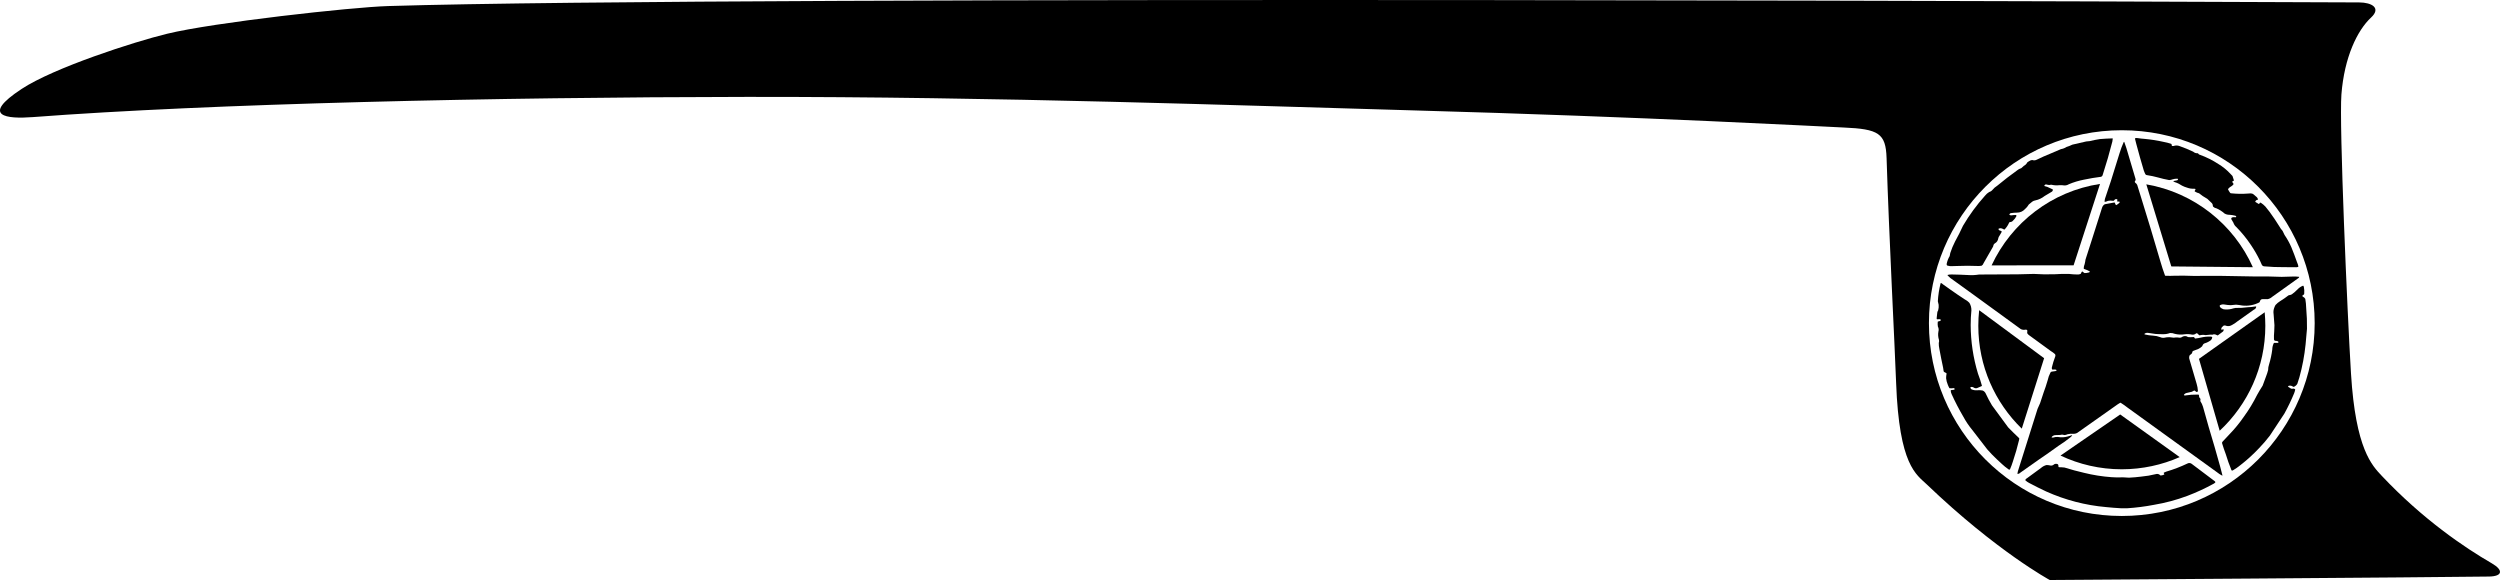 <?xml version="1.0" encoding="utf-8"?>
<!-- Generator: Adobe Illustrator 27.9.1, SVG Export Plug-In . SVG Version: 6.00 Build 0)  -->
<svg class="w" version="1.1" xmlns="http://www.w3.org/2000/svg" xmlns:xlink="http://www.w3.org/1999/xlink" x="0px" y="0px"
	 viewBox="0 0 8582.2 1991.1" style="enable-background:new 0 0 8582.2 1991.1;" xml:space="preserve">
     $gradientDefs

<g>
	<path class="maincolor" d="M8544.3,1979.2c47.5-0.7,49.7-22.2,10.2-45.1c-94.9-54.9-236.8-151.1-377.4-299.8
		c-34.4-36.4-90.6-92.6-106.4-351.8c-12.5-204.7-40.9-855.2-32.9-958.4c10-128.3,54.8-220.3,101.7-263.8c35.7-33.1,2.5-51.8-40.8-52
		c-126.3-0.6-5546.5-24.8-6766.7,12.5c-126.3,3.9-599.2,56.3-758.4,95.1C460.6,143.3,184.9,232.4,74.1,305.4
		c-142.5,93.8-51.3,103.5,38.4,96.6c610-46.4,1593.7-68.4,2450.8-69.4c857.1-1,1709.2,30.1,2280.9,46.1
		c808.5,22.6,1421.7,56.3,1484.5,59c120.3,5.2,145,19.7,147.7,104.8c8.4,267.4,28.1,643.5,32.8,772.5
		c10.4,283.6,69.5,313.7,105.3,348c239.8,229.5,422.1,328.1,422.1,328.1S8372.1,1981.9,8544.3,1979.2z M7946,1109.2
		c0,365.7-296.4,662.1-662.1,662.1c-365.7,0-662.1-296.4-662.1-662.1s296.4-662.1,662.1-662.1C7649.6,447.1,7946,743.5,7946,1109.2z
		"/>
	<path class="maincolor" d="M7482.6,1569.2l-204.2-146.4l-204.9,141.1c63.8,30.2,135.1,47.1,210.4,47.1
		C7354.6,1610.9,7421.8,1596,7482.6,1569.2z"/>
	<path class="maincolor" d="M6940.5,1471.5l76.7-241.8l-223-164.8c-1.9,17.5-2.9,35.4-2.9,53.4C6791.3,1256.8,6848.5,1382,6940.5,1471.5z"
		/>
	<path class="maincolor" d="M6836.9,911l281.5-0.1l90.7-279.5C7043.6,656.6,6905.1,764.1,6836.9,911z"/>
	<path class="maincolor" d="M7368,632.8l85.8,281.8l280,2.7C7667.9,770,7531.7,661,7368,632.8z"/>
	<path class="maincolor" d="M7774.4,1072l-225.6,159.9l71.1,246.8c96.4-89.9,156.7-218.1,156.7-360.3
		C7776.5,1102.7,7775.8,1087.2,7774.4,1072z"/>
</g>
<g>
	<path class="accentcolor" d="M7127.1,1654.9c0.9-1.7,1-3.8,0.1-5.6c-1.4-1.4-3.2-2.1-5.1-2c-3.9,0.7-7.9,0.8-11.9,0.4
		c-4.8-0.7-9.6-0.6-14.3,0.5c-5.3,0.3-10.7-0.3-15.9-1.6c-7.9-0.3-15.9-0.4-23.8-0.1c-0.8,0-1.5,0.5-1.9,1.2
		c-1.5,2.7-2.6,5.6-3.4,8.6c-0.1,0.3,0,0.6,0.1,0.9c0.1,0.2,0.3,0.3,0.5,0.4c0.5,0.1,1.1,0,1.6-0.1c10-1.1,20.2-0.9,30.1,0.7
		c5.5,1.8,11,3.2,16.7,4.3c8.7,0.5,17.4-1.2,25.4-4.9C7126.2,1656.9,7126.8,1656,7127.1,1654.9L7127.1,1654.9z M7302.5,1744.8
		c30.7-2,61.2-5.9,91.4-11.7c39.3-6.6,77.9-16.9,115.2-30.9c31.1-11.8,61.4-25.8,90.6-41.9c1.7-1,3.3-2.1,4.8-3.4
		c0.3-0.4,0.5-0.9,0.4-1.4c0.1-1.6-0.8-3-2.1-3.7c-26.4-20-52.8-40-79.4-59.8c-4.2-3-9.7-3.3-14.2-0.8
		c-23.4,11.2-47.5,20.4-72.3,27.7c-2.9,0.9-5.7,2.1-8.4,3.5c-0.6,0.4-0.9,1.1-0.6,1.8c0.4,1,0.9,2,1.5,2.9c0.2,0.3,0.4,0.7,0.5,1
		c0.1,0.5-0.2,0.9-0.6,1.1c-3.7,1.7-7.7,2.8-11.8,3.2c-0.5,0-1-0.2-1.4-0.6c-4-4.5-10.2-6.1-15.8-4.1c-16.2,4.1-32.7,6.9-49.3,8.4
		c-14,1.8-28,3-42.1,3.7c-7.1-0.6-14.3-1-21.4-1.2c-13,0.7-26,0.5-39-0.5c-31.9-2.3-63.5-7.3-94.5-15c-22.5-5.2-44.7-11.2-66.8-18.1
		c-6.3-0.7-12.6-1.1-18.9-1.1c-1.1-0.1-1.9-1-1.9-2.1c-0.1-1.8-0.2-3.6-0.4-5.5c-0.6-2-2.2-3.4-4.3-3.6c-4.5-1.3-9.4-0.1-12.7,3.3
		c-3.5,2.3-7.9,3-11.9,1.7c-3.9-0.9-7.9-1.3-11.9-1.3c-7,1.9-13.5,5.4-19,10.3c-15.3,11.4-30.7,22.7-46.2,33.8
		c-2.9,1.5-5.4,3.8-7.3,6.5c-0.3,0.6-0.3,1.3,0.1,1.8c3.8,3.6,8.1,6.7,12.7,9c19.3,10.3,38.9,20.1,58.8,29.4
		c65.3,29.3,134.8,47.4,205.8,53.6c16.9,1.7,33.9,3.1,50.9,4C7288.2,1744.8,7295.3,1744.8,7302.5,1744.8L7302.5,1744.8z"/>
	<path class="accentcolor" d="M7451,1346.2c5.5-1.5,10.8-3.5,15.9-6c3.6-1,7.4-1.8,11.1-2.3c0.6-0.2,1.2-0.6,1.6-1c2.7-2.2,5.6-4.2,8.5-6
		c1-0.9,1.7-2.1,2.1-3.4c0.1-0.3,0.1-0.6,0-0.9c-0.1-0.2-0.2-0.3-0.4-0.4c-0.5-0.1-1-0.1-1.6-0.1c-10.6,0.3-21.2,1.1-31.7,2.2
		c-10.1,2.7-20.6,3.7-31,2.9c-1.6,0-3.2,0-4.8,0.1c-0.7,0-1.4,0.4-1.8,1c-0.2,0.5-0.4,1-0.6,1.5c-1.3,4.8-4.3,9-8.5,11.6
		c-0.5,0.4-0.9,0.8-1.3,1.3c-0.1,0.2-0.1,0.4-0.1,0.6c0,0.2,0.1,0.4,0.3,0.5c7.6,5.1,17.2,6.1,25.6,2.6c4.8-2.1,9.9-3.4,15-3.9
		C7450,1346.4,7450.5,1346.3,7451,1346.2L7451,1346.2z M7621.9,1602.9c-12.5-45.5-25.7-90.8-39.4-135.9
		c-6.5-23.6-13.1-47.2-19.9-70.7c-2-6.8-5.1-13.2-9-19.1c-0.3-0.4-0.3-1-0.2-1.5c0.5-2.1,0.7-4.2,0.4-6.3c-0.1-0.8-0.6-1.5-1.2-2
		c-0.7-0.6-1.4-1.3-2-2.1c-1.2-2.2-1.8-4.7-1.6-7.3c-0.1-1-0.3-1.9-0.8-2.7c-0.2-0.3-0.4-0.5-0.7-0.5c-1.2-0.2-2.3-0.3-3.5-0.3
		c-14.4-0.2-28.7,0.8-42.9,3.1c-1.2,0.1-2.4-0.2-3.5-0.9c-0.5-0.4-0.6-1.2-0.3-1.7c2.5-3.4,6.1-5.6,10.2-6.3
		c5.6-1,11.1-2.3,16.6-3.8c2.6-1.4,5.3-2.8,8-4.2c0.8-0.2,1.7-0.1,2.3,0.5c1.6,1.3,3.2,2.5,4.8,3.7c1.1,0.9,2.7,1,3.9,0.3
		c1.3-0.7,2-2,2-3.5c-0.4-8-1.9-15.9-4.2-23.6c-8-28-16.2-55.9-24.6-83.8c-1.6-4.2-1.7-8.8-0.5-13c1.3-2,3.1-3.8,5.2-5
		c2.1-1.2,3.7-3.2,4.4-5.5c0.2-1.1,0.4-2.1,0.7-3.2c0.5-1.4,1.6-2.5,2.9-3c6-2.5,12.1-4.8,18.2-7c4.6-2.3,8.8-5.3,12.5-8.9
		c0.8-1.3,1.4-2.6,1.9-4c1.5-3.3,4.4-5.7,7.9-6.5c7.3-2.2,14.2-5.8,20.3-10.6c2.6-2.5,4.2-5.9,4.5-9.5c0-0.5-0.2-1-0.6-1.3
		c-1.6-0.8-3.3-1.3-5.1-1.4c-11.2-0.3-22.5,0.8-33.4,3.5c-6,1.3-12.1,2.4-18.3,3.1l-1.5,0l-0.6-0.4c-0.4-0.4-0.8-0.8-1-1.3
		c-0.5-0.9-1-1.7-1.5-2.6c-0.3-0.4-0.7-0.7-1.2-0.7c-6,0.5-12,0.6-18.1,0.4c-2.5-0.6-4.9-1.6-7.1-3c-4.5-1.1-9.3-0.6-13.5,1.4
		c-4.3,3.4-9.9,4.4-15.1,2.8c-5-0.5-10.1-0.3-15.1,0.6c-5-0.5-10.1-1-15.1-1.7c-6.4-0.1-12.9,0.7-19.1,2.2
		c-4.4,0.4-8.8-0.5-12.7-2.4c-7.6-3-15.6-4.7-23.8-5.1c-9.6-0.4-19.1-1.8-28.5-4c-0.4-0.1-0.8-0.3-1.1-0.6c-0.3-0.2-0.5-0.6-0.4-1
		c0.1-0.5,0.4-1,0.9-1.3c3.4-2.4,7.6-3.3,11.7-2.6c8.5,1,17,2.2,25.4,3.7c8.7,0.6,17.5,0.9,26.2,0.8c8.1,0.2,16.2-1.2,23.8-4.1
		c5.7-0.2,11.4,0.8,16.7,3c10.9,2.7,22.3,3.2,33.4,1.4c8.5-1,17.1-0.6,25.4,1.2c4.8,0.8,9.8-0.6,13.5-3.8c0.8-0.5,1.7-0.9,2.7-1.1
		c0.3-0.1,0.7,0,1,0.2c0.5,0.4,1,0.8,1.5,1.2c1.8,2,3.8,3.8,5.9,5.5c0.7,0.4,1.6,0.5,2.4,0.2c6.3-1.6,12.8-1.8,19.1-0.5
		c5.6-0.3,11.1-0.9,16.7-1.6c2.4,0,4.7,0,7.1,0.1l1.4-0.2c1-0.7,2.2-1.1,3.4-1.3c3.9,0.1,7.8,1.2,11.1,3.3l0.8,0.4
		c0.8,0.3,1.6,0.3,2.3-0.1c6-4.2,11.8-8.6,17.5-13.2c1.8-1.8,2.5-4.4,1.8-6.9c-0.1-0.3-0.4-0.5-0.7-0.6c-0.7-0.1-1.4-0.1-2,0.2
		c-0.7,0.2-1.4,0.5-1.9,1c-0.2,0.2-0.6,0.4-0.9,0.4c-0.2,0-0.4,0-0.5,0c-0.4-0.1-0.7-0.2-1.1-0.3c-0.4-0.1-0.7-0.5-0.8-0.9
		c-0.3-3.3,1-6.5,3.4-8.6c1.5-1.7,3.2-3.2,5-4.5c2.9-0.9,6-0.5,8.7,0.9c5.8,1.8,12.1,1.2,17.5-1.7c7.6-3.8,14.8-8.5,21.4-14
		c18.7-13.5,37.5-26.9,56.4-40.1c3.9-1.3,6.7-4.7,7.4-8.8c0.1-0.4,0.1-0.8,0-1.3c-0.1-0.3-0.3-0.5-0.6-0.6c-0.7-0.2-1.4-0.2-2,0
		c-8.4,1.5-16.8,2.4-25.3,2.6c-14.2,2-28.6,2.8-42.9,2.5c-4.8,0.8-9.6,1.9-14.3,3.4c-8.9,2.1-18.1,2.5-27.1,1.1
		c-4.4-1.4-8.4-3.8-11.6-7.1c-0.9-1.5-1.3-3.1-1.4-4.8c0.1-0.8,0.5-1.6,1.2-2.1c4.6-2.5,9.9-3.3,15-2.3c7.1,1.3,14.3,2.1,21.5,2.3
		c6.1-0.3,12.2-0.9,18.3-1.7c7.2,0.6,14.4,1.5,21.5,2.9c19.9,2.3,40-1.3,57.9-10.4c1.5-0.9,2.5-2.5,2.8-4.3c0.8-4.4,4.8-7.5,9.2-7.2
		c5.6,0,11.2,0.1,16.8,0.1c5.9-1.1,11.4-3.8,15.8-7.9c29.6-21.4,59.3-42.6,89.1-63.7c1.7-0.7,3-2.1,3.6-3.9c0.1-0.3,0.1-0.6,0.1-0.9
		c0-0.1-0.1-0.2-0.2-0.2c-0.1-0.1-0.3-0.2-0.4-0.2c-6.8-0.8-13.7-1.1-20.6-0.9c-13,0.7-26,1-38.9,1.1c-30.4-1.3-60.9-1.7-91.4-1.3
		l-124.8-2.2c-28.9,0.2-57.7,0.3-86.6,0.3c-20.9-0.9-41.8-1.1-62.8-0.7c-11.1,0.6-22.1,0.6-33.2,0.2c-0.8-0.1-1.4-0.6-1.8-1.3
		c-5.9-16-11.2-32.2-15.9-48.6c-21.8-74.8-44.3-149.4-67.5-223.7c-3.7-12.8-7.7-25.5-11.9-38.2c-1.4-3-3.6-5.6-6.4-7.4
		c-1.1-1-1.8-2.3-2-3.8c0-0.6,0.3-1.2,0.7-1.6c2.4-2.4,3-6.1,1.6-9.2c-10.4-34.7-20.7-69.4-30.9-104.1c-2.1-7.1-4.5-14.1-7.2-20.9
		c-0.1-0.3-0.3-0.6-0.6-0.8c-0.2-0.2-0.5-0.2-0.8,0c-0.3,0.2-0.6,0.5-0.8,0.8c-5.5,12.4-10.3,25.1-14.2,38.1
		c-10.1,32-20.1,64-29.9,96l-20.1,60.2c-0.9,3.3-1.3,6.6-1.3,10c0,0.2,0.1,0.5,0.3,0.6c0.2,0.1,0.4,0.2,0.7,0.2
		c3.7-0.6,7.3-1.8,10.7-3.5c5.2-1.1,10.6-1.2,15.8-0.3c0.8,0,1.6,0.1,2.4,0.1l0.8,0c0.5-0.1,0.9-0.3,1.3-0.7
		c1.1-1.4,2.3-2.7,3.5-3.9c1.7-1.1,3.7-1.4,5.6-1.1c0.5,0,1.1,0.1,1.5,0.3c0.2,0.1,0.4,0.2,0.6,0.4c0.2,0.2,0.3,0.3,0.4,0.5
		c0.6,1.5,0.4,3.1-0.4,4.5c-0.3,0.4-0.4,0.9-0.5,1.4c0,0.1,0,0.3,0.1,0.4c0.1,0.1,0.2,0.2,0.3,0.3c1.2,0.3,2.3,0.4,3.5,0.4
		c1,0,2.1,0.1,3.1,0.3c0.6,0,1.1,0.2,1.7,0.3c0.4,0.2,0.6,0.6,0.6,1c-0.3,1.5-1.1,2.8-2.2,3.8c-2.9,2.5-6,4.8-9.3,6.7
		c-0.3,0.1-0.7,0.2-1,0.1l-0.5-0.2c-0.6-0.6-1.1-1.3-1.5-2c-0.9-2-1.8-4-2.6-6c-0.2-0.4-0.6-0.7-1-0.7c-1.1,0-2.1,0.2-3.2,0.5
		c-10.1,1.7-20.2,3.6-30.2,5.6c-4.7,2.8-8.1,7.4-9.5,12.7c-11.4,36.7-23.1,73.3-34.9,109.8l-21.7,67.5c-0.6,5.2-1.6,10.4-2.9,15.5
		c-1.9,4.6-3,9.4-3.2,14.4c0,0.9,0.4,1.6,1.2,2.1c6.3,2.1,12.5,4.7,18.4,7.8c0.6,0.4,1.1,1,1.4,1.7c0.1,0.4,0,0.8-0.3,1.1
		c-1.4,1.1-3.1,1.8-4.8,2c-4.2,1.1-8.5,1.7-12.8,1.6c-0.8-0.1-1.5-0.4-2.1-1c-1.5-1.5-3.1-2.8-4.8-4c-0.4-0.3-1-0.4-1.5-0.3
		l-0.5,0.2c-1.1,1-2,2.3-2.4,3.7c-0.4,0.8-0.8,1.6-1.1,2.4c-0.3,0.8-0.8,1.5-1.6,1.9c-3.3,1.6-6.9,2.3-10.5,2
		c-9.8-0.1-19.6-0.8-29.4-2c-15.9-0.4-31.8,0-47.7,1.1c-24.4,0.9-48.8,0.5-73.1-1.1c-18.3,0.2-36.6,0.7-54.8,1.4l-132.7,0.7
		c-12.9,2.1-25.9,2.7-38.9,1.7c-18.3-1-36.5-1.6-54.8-1.9c-4.8-0.2-9.6,0.3-14.2,1.5c-0.3,0.1-0.5,0.4-0.5,0.7c0,0.5,0.2,1,0.6,1.4
		c5.6,6,12,11.3,18.9,15.6c25.8,18.4,51.5,36.9,77.1,55.7l154.9,112.6c4.9,2.5,10.6,3.2,16,2c1.9-0.4,3.8,0,5.4,1.1
		c1.1,1.3,1.5,3.1,1,4.7c-0.7,2.4-0.6,4.9,0.1,7.3c2.6,3.4,5.8,6.3,9.5,8.5c23.7,17.5,47.6,34.9,71.5,52.1c5,3,9.7,6.4,14,10.3
		c1.7,2.7,1.8,6,0.5,8.9c-4.5,11.7-8.2,23.6-11.1,35.8c-1,2.5-0.7,5.4,0.8,7.7c0.6,0.6,1.4,0.8,2.2,0.8c3.4-0.6,6.8-0.6,10.2,0
		c0.9,0.3,1.7,0.7,2.5,1.3c0.2,0.2,0.4,0.4,0.4,0.7c0.1,0.2,0,0.4-0.1,0.6c-1.1,1.4-2.6,2.3-4.3,2.5c-4.2,0.8-8.4,1.4-12.7,1.8
		c-1.8,0.4-3.4,1.7-4.2,3.4c-4.4,8.4-7.6,17.5-9.6,26.8c-4,14-8.6,27.8-13.7,41.4c-4.3,12.1-8.3,24.3-12.1,36.6
		c-3,6.4-6,12.9-8.7,19.5l-67.4,213.9c-0.7,2.6-1.3,5.2-1.7,7.9c0,0.3,0,0.6,0.1,0.9c0.1,0.2,0.3,0.4,0.5,0.5
		c0.5,0.2,1.1,0.3,1.6,0.2c3.3-0.7,6.3-2.4,8.6-4.9c20.6-14.8,41.2-29.4,62.1-43.8c23-15.6,45.8-31.6,68.3-47.9
		c14.6-9.2,28.7-19.3,42.1-30.2c1.4-1.2,2.6-2.4,3.7-3.9l0.8-1.3c0-0.1,0-0.2,0-0.3c0-0.1-0.1-0.2-0.2-0.3c-0.2-0.1-0.5-0.2-0.8-0.2
		c-4.9,1.3-9.8,2.7-14.6,4.4c-10.9,3.1-22.3,3.6-33.4,1.5c-5.4-0.3-10.8,0.3-15.9,2c-1.4,0.2-2.9,0.3-4.3,0.2
		c-0.3,0-0.6-0.1-0.8-0.3c-0.2-0.2-0.3-0.4-0.3-0.7c0.1-0.7,0.4-1.4,0.8-1.9c3.3-3.5,7.8-5.5,12.5-5.6c5.6-0.4,11.1-0.6,16.7-0.6
		c4.2-1.4,8.7-1.3,12.8,0.4c4.1,0.1,8.2-0.9,11.8-2.8c7-1.7,14.3-2.2,21.5-1.5c5.8-0.1,11.5-2.2,15.9-6.2
		c45.2-31.5,90.3-63.3,135.1-95.3c2.6-1.8,5.3-3.4,8-4.9c0.7-0.3,1.5-0.3,2.2,0.1c8.2,5.2,16.2,10.8,23.9,16.9l306,221
		c5.5,4.5,11.5,8.5,17.8,11.7c0.3,0.1,0.5,0.2,0.8,0.2c0.1,0,0.2,0,0.3-0.1c0.1-0.1,0.1-0.1,0.1-0.2c0-0.7-0.1-1.4-0.3-2
		C7626.7,1621.2,7624.4,1612,7621.9,1602.9L7621.9,1602.9z"/>
	<path class="accentcolor" d="M7690.2,1597.4c23.1-17.8,44.7-37.5,64.8-58.8c13.2-13.6,25.6-28,37.1-43.1c16.8-25.1,33.4-50.3,49.9-75.7
		c12.5-22.6,23.7-46,33.6-70c1.5-3.9,2.7-7.9,3.5-12c0.1-0.7-0.2-1.4-0.8-1.8c-2.6-2-6.1-2.5-9.2-1.3c-2.6,0.2-5.2-0.7-7.2-2.4
		c-2-1.3-4.1-2.5-6.1-3.9c-0.6-0.6-1-1.4-1.2-2.2c0-0.5,0.2-0.9,0.6-1.1c5.1-2.1,10.8-1.5,15.4,1.6c0.7,0.4,1.4,0.8,2.2,1.1
		c0.7,0.4,1.5,0.4,2.1,0c4.9-2.1,9-5.8,11.6-10.5c2.5-7.2,4.8-14.6,7-21.9c10.3-37,17.4-74.8,21.3-113.1c1.7-17.9,3.3-35.8,4.8-53.7
		c0.1-11.7,0-23.3-0.4-35c-1.2-17.3-2.3-34.7-3.3-52c-0.4-5.2-1.1-10.4-2.1-15.5c-1.6-3.1-4.2-5.5-7.3-7c-1-0.6-1.9-1.4-2.7-2.2
		c-0.3-0.3-0.4-0.6-0.4-1c0-0.4,0.1-0.7,0.4-1c1.1-1,2.2-1.9,3.5-2.7l0.7-0.5c1.3-0.7,2.1-2,2.1-3.5c0.7-7.6,0.3-15.3-1.2-22.8
		c-0.3-1.3-0.7-2.5-1.3-3.6c-0.4-0.8-1.3-1.2-2.1-0.8c-7,2.7-13.4,7-18.5,12.6c-6,6.1-12.5,11.8-19.4,16.8
		c-3.2,1.7-6.7,2.7-10.3,3.1c-0.6,0.1-1.1,0.3-1.5,0.7c-8.9,7-18.3,13.4-28,19.3c-6.1,3.8-11.6,8.4-16.4,13.7
		c-2.2,3.9-3.9,8-5.2,12.3c-1.8,6-2.2,12.4-1.2,18.7c1,12.7,2,25.5,2.9,38.2c0,7.3-0.3,14.7-0.8,22c-0.9,8.9-1.2,17.9-0.8,26.8
		c0.2,2,1.4,3.8,3.3,4.6c3.2,0.1,6.4,0.6,9.5,1.6c1.1,0.4,2,1.3,2.5,2.3c0.2,0.8,0.1,1.7-0.4,2.4s-1.3,1-2.2,1
		c-3.9-0.1-7.9-0.2-11.8-0.1c-0.7,0.1-1.4,0.6-1.7,1.3c-3.2,6.6-4.9,13.8-5,21.2c-2.2,17.4-5.9,34.6-11,51.3
		c-2.2,6.3-3.3,12.8-3.3,19.5c-1.8,7.2-4.1,14.3-6.8,21.1c-3.8,10.9-7.8,21.8-12,32.5c-6.7,10.4-13,20.9-19,31.7
		c-13,26.2-28.2,51.2-45.4,74.8c-15,21.8-31.7,42.2-50,61c-7.7,8.6-15.5,17-23.6,25.2c-1.4,1.5-1.8,3.8-1,5.7
		c3.7,12.4,7.8,24.6,12.4,36.6c5.5,18.2,11.8,36.1,19,53.7c0.4,0.7,0.8,1.5,1.2,2.2c0.3,0.5,0.7,0.8,1.3,0.8
		c1.2-0.2,2.5-0.7,3.6-1.3C7674.3,1609.4,7682.5,1603.7,7690.2,1597.4L7690.2,1597.4z"/>
	<path class="accentcolor" d="M6909.8,1584.9c8.3-24.6,15.5-49.5,21.5-74.8c0.3-1.5,0.5-3.1,0.6-4.6c0-0.5-0.2-1-0.5-1.4
		c-12.8-12.1-25.4-24.4-37.7-37.1c-18.7-25.1-37.2-50.3-55.6-75.6c-7.9-13.2-15.1-26.7-21.5-40.7c-2.2-4.7-6-8.4-10.8-10.2
		c-6-1.1-12.2-1.4-18.3-0.8c-6.5,0.6-13-0.4-19-2.9c-2.5-1.3-4.2-3.8-4.4-6.7c0.1-0.7,0.6-1.3,1.3-1.4c3.8-1,7.9-0.2,11,2.3
		c4.1,2.5,9.3,2.5,13.4,0.1c4.4-1.7,8.7-3.7,13-5.7c0.6-0.3,1-1,0.8-1.7c-3.8-14-8.3-27.7-13.5-41.3c-16.4-54-24.8-110.2-25-166.7
		c0-16.8,0.8-33.7,2.5-50.4c0.2-8.9-2.1-17.6-6.6-25.2c-5.1-5.6-11.2-10.1-17.9-13.4c-16.4-10.7-32.5-21.8-48.5-33.1
		c-8.6-5.8-17-11.8-25.3-18c-1.6-1.8-3.6-3.2-5.9-4c-0.3-0.1-0.7,0-1,0.2c-0.3,0.5-0.6,1-0.7,1.5c-5.1,19.9-8.2,40.4-9.3,60.9
		c0.9,4.1,1.8,8.1,2.8,12.2c0.5,6.3,0,12.7-1.7,18.8c-2.3,3.3-3.5,7.3-3.4,11.3c-0.7,5.4-1.3,10.9-1.8,16.3c-0.1,1,0.2,1.9,0.9,2.6
		c0.7,0.7,1.7,0.9,2.6,0.7c3.1-0.7,6.3-0.6,9.3,0.1c1,0.8,1.5,2.1,1.2,3.4c-0.3,1.3-1.4,2.2-2.7,2.3c-2.3,0.6-4.7,1.2-7,1.9
		c-0.2,0.1-0.3,0.3-0.4,0.5c-0.1,0.5-0.2,1.1-0.2,1.6c-0.5,5.1-0.3,10.3,0.6,15.3c2.8,5.2,3.4,11.4,1.7,17.1c-1.7,9.5-1,19.3,2,28.5
		c0.7,3.5,0.4,7.2-0.7,10.5c-0.2,6.8,0.5,13.7,2,20.3c4,21.8,8.3,43.5,13,65.1c0.4,4.1,1,8.2,1.8,12.2c1.1,1.8,2.7,3,4.7,3.5
		c1.6,0.6,3,1.4,4.4,2.4c0.6,0.6,0.9,1.4,0.8,2.2c-1,5.1-1.5,10.2-1.5,15.4c0.8,7.6,2.7,15,5.7,22c1.5,4.1,3.3,8,5.4,11.7
		c0.3,0.5,0.8,0.8,1.4,0.8c4.4,0.3,8.9,0.1,13.3-0.6c1.1-0.1,2.1,0.4,2.8,1.2c0.7,0.8,0.9,1.9,0.7,3c-0.1,0.3-0.3,0.5-0.6,0.6
		c-2.9,1.4-6,1.9-9.2,1.6c-1.1,0-2.1,0.3-3,0.8c-0.4,0.3-0.6,0.8-0.7,1.3c0.2,4.2,1.3,8.3,3.1,12.1c12,26.5,25.4,52.3,40.1,77.3
		c8.7,16.2,19,31.5,30.7,45.6c17,22.3,34.2,44.5,51.4,66.6c10.2,11.7,21,22.9,32.3,33.5c5.9,5.9,12.1,11.6,18.4,17.1
		c7,6.6,14.4,12.6,22.3,18.1c1.2,1,2.8,1.2,4.3,0.8c0.5-0.3,0.8-0.7,1-1.2C6903.8,1602.4,6907.1,1593.7,6909.8,1584.9L6909.8,1584.9
		z"/>
	<path class="accentcolor" d="M7883.3,917.4c1.9,0,3.7-0.3,5.4-0.9c1-0.5,1.5-1.5,1.3-2.6c-1-4.7-2.6-9.3-4.6-13.7
		c-6-17.3-12.5-34.4-19.4-51.3c-6.4-14.9-14.3-29-23.4-42.3c-2.1-4.6-4.3-9.1-6.6-13.6c-4.4-5-8.3-10.5-11.6-16.4
		c-10.5-17-21.6-33.6-33.4-49.6l-14.2-17.9c-4.7-5-10-9.5-15.8-13.2c-0.8-0.3-1.6-0.4-2.4-0.2c-0.6,0.2-1,0.7-1.3,1.3
		c-0.5,0.9-1.1,1.8-1.6,2.7c-0.2,0.4-0.6,0.6-1,0.6c-0.6-0.1-1.2-0.3-1.7-0.6c-3.2-2.2-6.6-4.2-10-6.1c-0.3-0.2-0.6-0.5-0.8-0.8
		c-0.2-0.4-0.2-0.9,0-1.3c1.4-3.1,4.3-5.3,7.6-5.8c0.5-0.2,1-0.4,1.5-0.6c0.3-0.2,0.5-0.5,0.4-0.9c-1.4-4-3.9-7.5-7.4-9.9
		c-3.5-3.3-7.2-6.3-11.1-9c-4.9-1.6-10.1-1.8-15.1-0.9c-19.6,1.6-39.3,1.3-58.8-0.8c-0.8-0.2-1.6-0.4-2.4-0.6
		c-0.5-0.2-0.9-0.5-1.1-1c-2.6-3.6-5-7.4-7-11.4c-0.3-0.7-0.3-1.5,0.1-2.1c3.3-4,7.3-7.3,11.9-9.6c2.4-1.6,4.6-3.6,6.3-5.9
		c0.6-0.9,0.5-2-0.2-2.8c-1.4-1.7-2.6-3.5-3.8-5.4c-0.2-0.4-0.3-1,0-1.4c0.4-0.6,1.1-1.1,1.8-1.3c1.1-0.4,2.2-0.9,3.1-1.6
		c0.5-0.5,0.8-1.2,0.6-1.9c-1.6-4.8-3.1-9.6-4.7-14.4c-2.4-2.9-5.1-5.6-7.8-8.2c-12-12.8-25.6-23.9-40.6-32.9
		c-19.7-12.9-40.8-23.5-62.8-31.5c-2.5-0.3-4.7-1.6-6.1-3.7c-0.2-0.4-0.5-0.8-0.7-1.2c-0.3-0.4-0.8-0.7-1.3-0.6
		c-5.8,0.5-11.4-1.5-15.7-5.4c-15-7.1-30.4-13.5-46.1-19c-6.9-2.8-14.5-3-21.4-0.4c-1.5,0.2-3,0.2-4.5,0c-0.5-0.1-0.9-0.4-1.2-0.8
		c-0.5-1.3-0.8-2.7-0.8-4.2c0.1-1.2-0.6-2.2-1.7-2.6c-8.5-2.8-17.1-5-25.9-6.6c-21.2-4.8-42.7-8.2-64.4-10.2
		c-8.5-0.6-17-1.5-25.4-2.9c-2.5-0.5-5.1-0.3-7.5,0.6c-0.6,0.3-0.9,0.9-0.9,1.6c1.4,6.1,2.9,12.2,4.6,18.2
		c8,30.2,16.5,60.3,25.5,90.3c1.6,4.7,3.5,9.3,5.8,13.8c1.7,1.9,4.1,3.1,6.7,3c12.1,1.8,24,4.4,35.8,7.6c12.8,3.7,25.8,6.7,38.9,9.1
		c4.1-0.2,8.1-1,11.9-2.5c5.4-1.8,11-2.5,16.6-2.2c0.4,0.1,0.8,0.2,1.2,0.4c0.5,0.2,0.8,0.7,0.7,1.3c0.1,1.7-1,3.3-2.7,3.8
		c-3.6,1-7.3,1.7-11.1,2.1c-0.7,0.1-1.3,0.4-1.9,0.9c-0.1,0.1-0.2,0.3-0.1,0.5c0,0.3,0.2,0.5,0.4,0.7c1.5,1,3.1,1.7,4.8,2.2
		c8.7,2.7,17,6.8,24.6,12c5.6,2.9,11.5,5.2,17.5,6.9c7.6,2.8,15.8,4,23.9,3.6c1.2,0.1,2.5,0.2,3.7,0.5c0.5,0.2,0.9,0.6,1,1.1
		c-0.1,1.4-0.6,2.6-1.5,3.6c-0.7,0.8-1.2,1.8-1.5,2.9c0,0.3,0.1,0.7,0.3,0.9c0.4,0.4,0.9,0.8,1.5,1.1c4.1,2.6,8.6,4.5,13.3,5.5
		c4.4,3,8.7,6.2,12.8,9.6c5.1,3.4,10.4,6.6,15.8,9.6c4.5,4.3,9,8.5,13.5,12.9c3.4,2.7,5.4,6.8,5.3,11.2c0.1,0.8,0.4,1.6,0.8,2.4
		c2.9,3,6.6,5,10.6,5.6c10.5,4.4,20.1,10.5,28.6,18.1c5.3,3.2,11.3,4.7,17.5,4.5c6.4,0.4,12.8,1.5,19.1,3c1.5,0.3,2.9,1.2,3.7,2.6
		c0.3,1.2-0.4,2.4-1.5,2.7c-0.5,0.2-0.9,0.2-1.4,0.2c-3.7-0.8-7.5-0.6-11.1,0.5c-1.3,0.5-2.3,1.5-2.8,2.8c-0.5,1.3-0.3,2.8,0.4,4
		c2.1,3.9,4.3,7.6,6.7,11.3c1.8,5.8,5.2,10.9,9.8,14.7c18.4,18.6,35.1,39,49.7,60.9c11.8,17.3,22.4,35.5,31.6,54.5
		c2.3,5.2,4.6,10.3,6.9,15.4c2.3,3,5.9,4.7,9.7,4.5c21.1,1.9,42.4,2.8,63.6,2.6C7853.1,917.2,7868.2,917.4,7883.3,917.4
		L7883.3,917.4z"/>
	<path class="accentcolor" d="M6938.9,673.2c7.2-1.9,13.5-6.1,18.2-11.9c6.2-5.4,13.2-9.7,20.9-12.7c5.5-2.5,11.6-3.3,17.5-2.1
		c4.8-0.2,9.4-1.6,13.5-4.3c0.9-0.9,1.5-2.2,1.5-3.5c0-0.3-0.2-0.6-0.4-0.8c-1.5-1.1-3.2-1.7-5-2c-2.3-0.5-4.4-1.5-6.3-2.9
		c-1-0.8-2-1.6-3-2.3c-0.4-0.2-1-0.3-1.4-0.1c-2.1,1.4-4.4,2.5-6.7,3.5c-2.2,0.7-4.6,0.2-6.3-1.4c-1.8-1.5-3.9-2.7-6.1-3.3
		c-0.8-0.1-1.5,0.1-2.1,0.7c-0.9,0.7-1.7,1.6-2.4,2.5c-0.3,0.5-0.4,1-0.2,1.6c0.5,1.5,1,2.9,1.4,4.4c0.1,0.5,0.1,1-0.1,1.4
		c-0.1,0.2-0.3,0.4-0.6,0.5c-0.6,0.2-1.3,0.4-1.9,0.4c-5.9,2-12.2,2.3-18.2,1.1c-3.6-0.3-7.2,0.4-10.4,2.1
		c-4.4,1.1-8.9,1.9-13.5,2.2c-4.1,1.9-7.5,5.1-9.7,9.1c-0.3,0.8-0.2,1.7,0.1,2.5c0.7,1.8,1.4,3.6,1.9,5.4c0.1,0.5,0,1-0.4,1.4
		c-1.2,1-2.6,1.9-4,2.5c-3,1-5.7,2.8-7.8,5.2c-0.6,0.9-1,2-1,3c0,0.5,0.2,0.9,0.6,1.1c3,1.1,6.4,0.6,9-1.2c3.5-2.6,7.6-4.2,12-4.6
		c2.8,0.1,5.6,1,8,2.6c0.8,0.3,1.6,0.3,2.4,0.1L6938.9,673.2L6938.9,673.2z M6718.7,913.1c23.6-1,47.2-1,70.7,0
		c4.5,0.2,9-0.1,13.5-1c3.1-2,5.4-5.1,6.5-8.7l32.5-56.7c0.8-2.1,1.4-4.3,1.9-6.5c1.1-2.2,2.8-4,5-5.2c5.8-3.3,9.8-9.2,10.8-15.9
		c0.6-3.9,2.3-7.5,4.8-10.5c2.2-3.7,4.4-7.5,6.5-11.3c0.4-0.9,0.6-1.9,0.5-2.9c-0.1-0.5-0.4-0.9-0.9-1.2c-2.3-1.1-4.7-1.9-7.2-2.6
		c-1.9-0.9-3-3-2.5-5.1c0.1-0.3,0.3-0.5,0.6-0.7c5.1-2.1,10.8-1.4,15.4,1.7c1.1,0.6,2.3,1.1,3.5,1.5c0.5,0.1,1,0,1.4-0.4
		c6.5-6.8,11.8-14.8,15.5-23.5c0.7-1.3,2.1-2,3.6-1.8c4.1-0.2,7.8-2.3,10.3-5.6c4.4-4,8.1-8.9,10.8-14.3c0.6-1.2,0.4-2.8-0.5-3.8
		c-0.4-0.3-0.9-0.5-1.4-0.6c-5.1,0-10.1,0.4-15.1,1.3c-2.3,0.1-4.6-0.5-6.6-1.7c-0.3-0.2-0.5-0.7-0.4-1.1c0.9-2.9,3.4-4.9,6.3-5
		c6.6-1,13.2-1.5,19.9-1.6c10.3,0.1,20.1-4.1,27.1-11.8c5.4-4.6,10-10.1,13.6-16.3c3.8-3.4,7.8-6.6,11.9-9.7
		c3.1-2.2,6.7-3.6,10.4-4.2c11.6-2.4,22.6-7.6,31.9-15.1c7.6-4.8,15.4-9.4,23.2-13.8c2.9-1.3,4.9-4.1,5.1-7.3
		c-0.1-0.9-0.6-1.6-1.4-2c-6.1-2.5-12.1-5.3-18-8.3c-2.8-0.9-5.7-1.7-8.6-2.4c-0.4-0.1-0.8-0.3-1.1-0.7c-0.1-0.1-0.2-0.3-0.3-0.4
		c0-0.1-0.1-0.3,0-0.4c0.5-1.6,1.6-2.9,3-3.7c1.5-0.8,3.1-0.9,4.7-0.4c3.6,1.2,7.3,1.7,11.1,1.6c1.8-0.7,3.7-1,5.6-0.8
		c9.1,2.1,18.5,2.6,27.8,1.5c5.6-0.2,11.2,0.1,16.7,0.9c5.3,0.2,10.6-1.3,15.1-4.1c16.7-7,34.1-12.3,51.9-15.7
		c19.5-4.2,39.1-7.4,58.8-9.9c3.1-1.2,5.3-3.9,5.9-7.2c12.2-37.5,23.2-75.4,32.9-113.6c0.7-3.3,1.2-6.7,1.4-10.1
		c0-0.3-0.2-0.7-0.5-0.8c-0.5-0.1-1-0.2-1.6-0.1c-14,0.4-28.1,1.1-42.1,2.3c-11.8,1.8-23.4,4.1-35,7c-4,0.1-8,0.5-11.9,1.2
		c-15.9,3.5-31.9,7.2-47.7,11c-6.4,3.2-13.1,5.9-19.9,7.9c-5.8,3.8-12.3,6.3-19.1,7.4c-12,4.9-24,10-35.9,15.3
		c-16.2,6.5-32.1,13.6-47.8,21.3c-4.5,2.2-9.6,2.6-14.3,0.9c-4.3,0.1-8.5,1.6-11.9,4.2c-1.6,0.9-3.2,1.9-4.7,3l-1.3,1.3l-0.4,0.8
		c-2.5,4.6-6.4,8.3-11,10.5c-2.8,2.2-5.5,4.7-8,7.3l-1.7,1.2l-0.8,0.2c-4.4,1.3-8.4,3.5-11.9,6.4c-23.8,17-47,34.9-69.5,53.6
		c-5.9,3.6-11.1,8.1-15.5,13.5c-3,3.7-7.1,6.5-11.7,7.8c-5.5,3.3-10.4,7.6-14.4,12.7c-28.5,31.7-53.8,66.3-75.5,103.2
		c-8.4,18.5-17.6,36.6-27.4,54.3c-6.4,12.5-11.9,25.5-16.2,39c-0.5,3.6-1.2,7.1-2.1,10.6c-4.9,8.2-8.4,17.3-10.3,26.7
		c-0.3,1.6,0,3.3,0.7,4.7c0.5,0.7,1.2,1.2,2,1.5c5.4,1.6,11,2.2,16.6,1.7C6707.6,913.7,6713.2,913.5,6718.7,913.1L6718.7,913.1z"/>
</g>
</svg>
